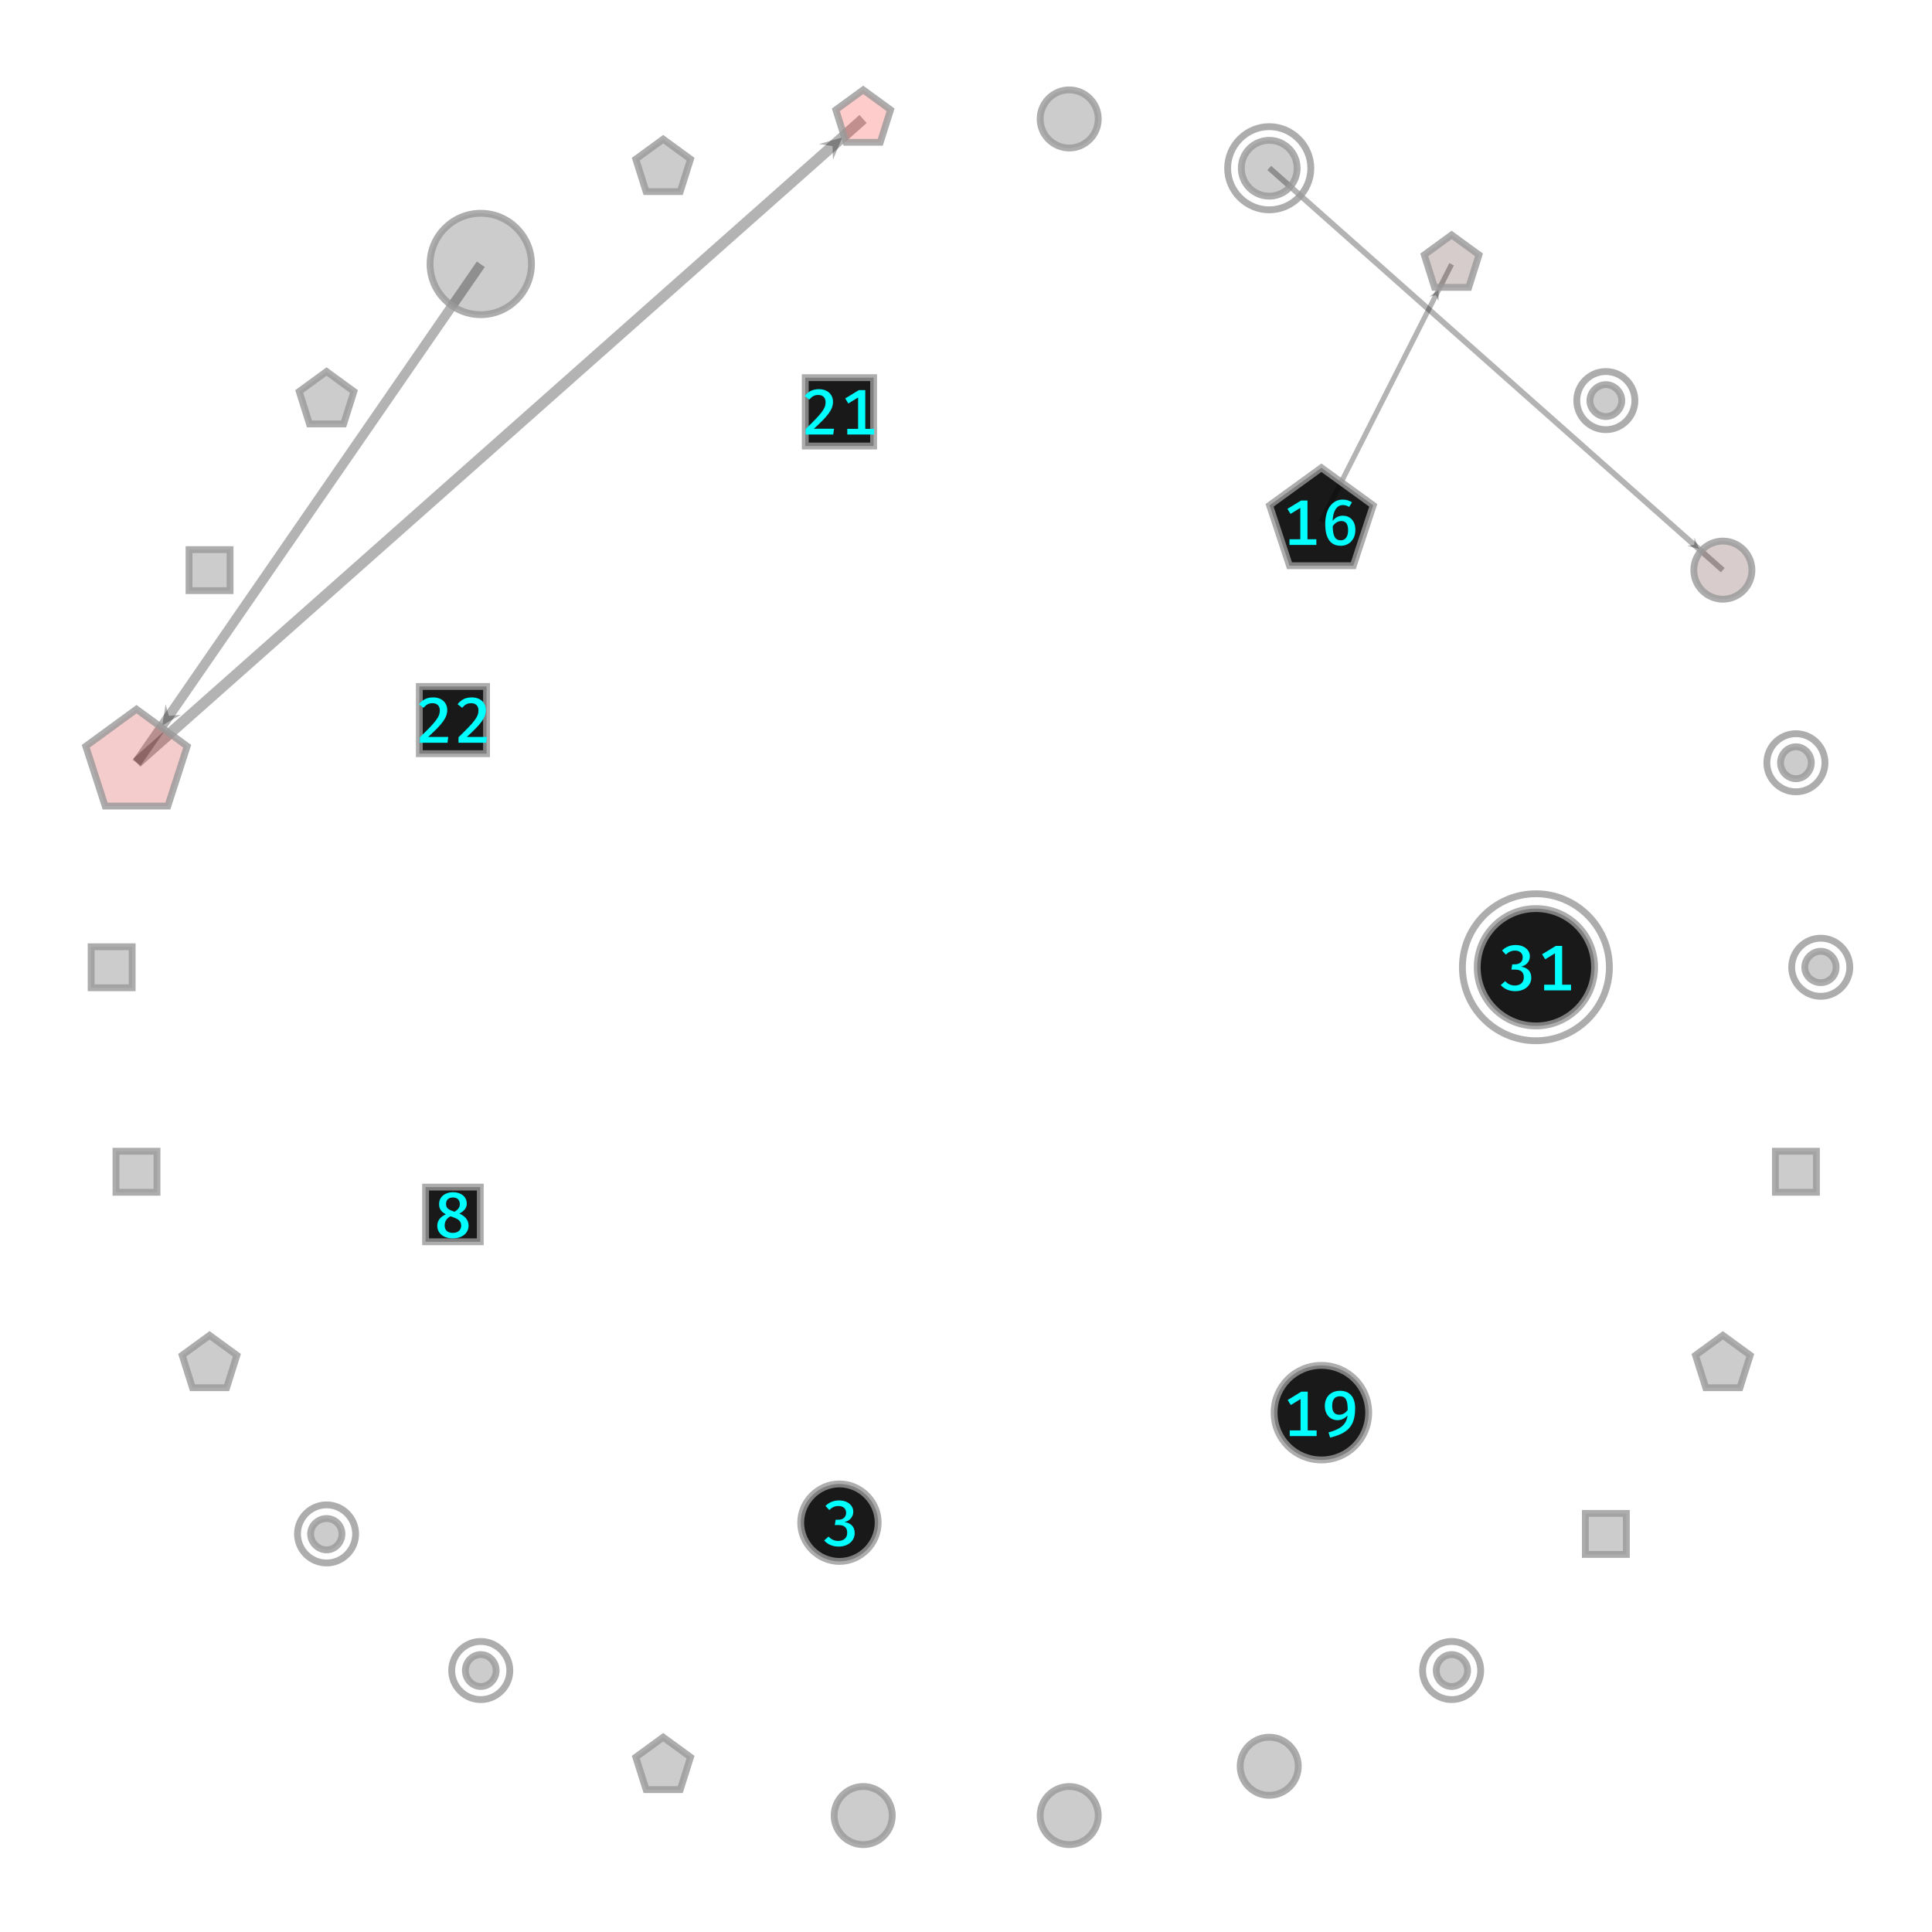 <?xml version="1.0" encoding="UTF-8"?>
<svg xmlns="http://www.w3.org/2000/svg" xmlns:xlink="http://www.w3.org/1999/xlink" width="1200pt" height="1200pt" viewBox="0 0 1200 1200" version="1.1">
<defs>
<g>
<symbol overflow="visible" id="glyph0-0">
<path style="stroke:none;" d="M 3.594 -42 L 3.594 14 L 20.406 14 L 20.406 -42 Z M 18.234 11.922 L 5.797 11.922 L 5.797 -39.922 L 18.234 -39.922 Z M 12.281 -6.922 L 12.281 -8.719 C 14.953 -9.125 16.078 -10.641 16.078 -13.438 C 16.078 -15.844 15.078 -18.047 11.641 -18.047 C 10.078 -18.047 7.922 -17.562 7.922 -16.484 C 7.922 -15.953 8.281 -15.562 8.875 -15.562 C 9.047 -15.562 9.203 -15.594 9.406 -15.688 C 10.078 -16 10.641 -16.125 11.484 -16.125 C 13.484 -16.125 13.922 -14.922 13.922 -13.359 C 13.922 -11.234 13.156 -10.438 10.281 -10.281 L 10.281 -6.922 C 10.281 -6.312 10.766 -5.953 11.281 -5.953 C 11.766 -5.953 12.281 -6.312 12.281 -6.922 Z M 9.875 -3.406 C 9.875 -2.562 10.484 -1.922 11.281 -1.922 C 12.078 -1.922 12.688 -2.562 12.688 -3.406 C 12.688 -4.203 12.078 -4.797 11.281 -4.797 C 10.484 -4.797 9.875 -4.203 9.875 -3.406 Z M 9.875 -3.406 "/>
</symbol>
<symbol overflow="visible" id="glyph0-1">
<path style="stroke:none;" d="M 10.797 -28.156 C 7.594 -28.156 4.766 -27.078 2.359 -24.766 L 4.719 -22.203 C 6.438 -23.844 8.125 -24.688 10.438 -24.688 C 13.156 -24.688 15.203 -23.203 15.203 -20.516 C 15.203 -17.562 12.953 -16.156 10.359 -16.156 L 8.688 -16.156 L 8.156 -12.875 L 10.516 -12.875 C 13.688 -12.875 15.875 -11.594 15.875 -8.047 C 15.875 -4.922 13.719 -3 10.281 -3 C 8.078 -3 5.875 -3.875 4.312 -5.719 L 1.562 -3.312 C 3.719 -0.719 7.047 0.516 10.516 0.516 C 16.562 0.516 20.516 -3.156 20.516 -7.875 C 20.516 -12.234 17.594 -14.312 14.156 -14.688 C 17.234 -15.406 19.641 -17.766 19.641 -21.156 C 19.641 -24.953 16.281 -28.156 10.797 -28.156 Z M 10.797 -28.156 "/>
</symbol>
<symbol overflow="visible" id="glyph0-2">
<path style="stroke:none;" d="M 20.594 -21.047 C 20.594 -25.766 16.562 -28.156 12 -28.156 C 7.766 -28.156 3.406 -25.719 3.406 -20.797 C 3.406 -17.719 4.719 -15.953 7.641 -14.438 C 4.359 -12.953 2.281 -10.641 2.281 -7.312 C 2.281 -3 5.688 0.516 11.922 0.516 C 18.125 0.516 21.719 -3 21.719 -7.438 C 21.719 -10.719 19.688 -13.234 16.047 -14.875 C 19.047 -16.562 20.594 -18.359 20.594 -21.047 Z M 7.719 -20.766 C 7.719 -23.406 9.281 -24.875 12 -24.875 C 14.766 -24.875 16.281 -23.281 16.281 -20.797 C 16.281 -18.688 15.281 -17.406 13 -16 C 9.641 -17.156 7.719 -18.047 7.719 -20.766 Z M 17.125 -7.406 C 17.125 -4.875 15.406 -2.875 11.953 -2.875 C 8.594 -2.875 6.875 -4.688 6.875 -7.484 C 6.875 -10.438 8.516 -12.156 10.516 -13.203 C 14.641 -11.766 17.125 -10.766 17.125 -7.406 Z M 17.125 -7.406 "/>
</symbol>
<symbol overflow="visible" id="glyph0-3">
<path style="stroke:none;" d="M 15.688 -3.516 L 15.688 -27.594 L 11.719 -27.594 L 3.234 -22.406 L 5.156 -19.281 L 11.234 -23 L 11.234 -3.516 L 4.516 -3.516 L 4.516 0 L 21.203 0 L 21.203 -3.516 Z M 15.688 -3.516 "/>
</symbol>
<symbol overflow="visible" id="glyph0-4">
<path style="stroke:none;" d="M 13.641 -18.156 C 11.203 -18.156 9.047 -17.203 7.312 -14.922 C 7.516 -21.047 9.875 -24.766 13.641 -24.766 C 15.047 -24.766 16.406 -24.359 17.594 -23.594 L 19.312 -26.484 C 17.766 -27.516 15.875 -28.156 13.641 -28.156 C 6.797 -28.156 2.719 -22.047 2.719 -12.844 C 2.719 -5.047 5.406 0.516 12.312 0.516 C 17.594 0.516 21.438 -3.406 21.438 -9.312 C 21.438 -15.203 17.922 -18.156 13.641 -18.156 Z M 12.359 -2.875 C 8.844 -2.875 7.438 -5.641 7.359 -11.594 C 8.641 -13.562 10.516 -14.844 12.719 -14.844 C 15.234 -14.844 16.922 -13.359 16.922 -9.125 C 16.922 -5.406 15.406 -2.875 12.359 -2.875 Z M 12.359 -2.875 "/>
</symbol>
<symbol overflow="visible" id="glyph0-5">
<path style="stroke:none;" d="M 11.688 -28.125 C 6.406 -28.125 2.312 -24.688 2.312 -18.719 C 2.312 -13.281 5.688 -9.875 10.203 -9.875 C 12.922 -9.922 14.922 -11.156 16.406 -12.844 C 15.844 -7.078 11.688 -4.156 4.594 -2.281 L 5.594 0.953 C 16.406 -1.719 21.125 -6 21.125 -17.312 C 21.125 -23.875 18.047 -28.125 11.688 -28.125 Z M 11.312 -13.234 C 8.641 -13.234 6.875 -14.797 6.875 -18.719 C 6.875 -22.719 8.562 -24.719 11.641 -24.719 C 15.234 -24.719 16.594 -22.359 16.484 -16.078 C 15.078 -14.359 13.484 -13.281 11.312 -13.234 Z M 11.312 -13.234 "/>
</symbol>
<symbol overflow="visible" id="glyph0-6">
<path style="stroke:none;" d="M 10.875 -28.156 C 6.875 -28.156 4.203 -26.641 2.078 -23.922 L 4.953 -21.688 C 6.594 -23.688 8.078 -24.562 10.562 -24.562 C 13.359 -24.562 15.047 -22.844 15.047 -20.078 C 15.047 -16.047 12.516 -12.922 2.641 -3.406 L 2.641 0 L 19.797 0 L 20.281 -3.594 L 7.766 -3.594 C 16.594 -11.594 19.641 -15.516 19.641 -20.359 C 19.641 -24.688 16.484 -28.156 10.875 -28.156 Z M 10.875 -28.156 "/>
</symbol>
</g>
<clipPath id="clip1">
  <path d="M 774 117 L 948 117 L 948 371 L 774 371 Z M 774 117 "/>
</clipPath>
<clipPath id="clip2">
  <path d="M 501.637 1.184 L 1220.75 1.184 L 1220.75 486.914 L 501.637 486.914 Z M 893.609 179.863 L 893.473 187.094 L 891.848 183.355 L 887.871 184.266 Z M 893.609 179.863 "/>
</clipPath>
<clipPath id="clip3">
  <path d="M 501.637 1.184 L 1220.75 1.184 L 1220.75 486.914 L 501.637 486.914 Z M 840.598 351.453 L 800.898 351.453 L 788.629 313.695 L 820.746 290.359 L 852.867 313.695 Z M 840.598 351.453 "/>
</clipPath>
<clipPath id="clip4">
  <path d="M 501.637 1.184 L 1220.75 1.184 L 1220.75 486.914 L 501.637 486.914 Z M 912.219 178.527 L 891.059 178.527 L 884.52 158.402 L 901.641 145.965 L 918.758 158.402 Z M 912.219 178.527 "/>
</clipPath>
<clipPath id="clip5">
  <path d="M 501.637 1.184 L 1220.75 1.184 L 1220.75 486.914 L 501.637 486.914 Z M 501.637 1.184 L 896.867 179.863 C 896.867 184.207 890.352 184.207 890.352 179.863 C 890.352 175.52 896.867 175.52 896.867 179.863 "/>
</clipPath>
<clipPath id="clip6">
  <path d="M 0 0 L 632 0 L 632 570 L 0 570 Z M 0 0 "/>
</clipPath>
<clipPath id="clip7">
  <path d="M -156.621 -197.734 L 777.543 -197.734 L 777.543 745.367 L -156.621 745.367 Z M 523.168 85.379 L 517.371 99.203 L 517.102 90.754 L 508.746 89.469 Z M 523.168 85.379 "/>
</clipPath>
<clipPath id="clip8">
  <path d="M -156.621 -197.734 L 777.543 -197.734 L 777.543 745.367 L -156.621 745.367 Z M 104.289 500.613 L 65.266 500.613 L 53.207 463.504 L 84.777 440.566 L 116.344 463.504 Z M 104.289 500.613 "/>
</clipPath>
<clipPath id="clip9">
  <path d="M -156.621 -197.734 L 777.543 -197.734 L 777.543 745.367 L -156.621 745.367 Z M 546.73 88.441 L 525.57 88.441 L 519.031 68.316 L 536.148 55.879 L 553.27 68.316 Z M 546.73 88.441 "/>
</clipPath>
<clipPath id="clip10">
  <path d="M -156.621 -197.734 L 777.543 -197.734 L 777.543 745.367 L -156.621 745.367 Z M -156.621 -197.734 L 529.918 85.379 C 529.918 89.109 526.898 92.133 523.168 92.133 C 519.438 92.133 516.414 89.109 516.414 85.379 C 516.414 81.648 519.438 78.629 523.168 78.629 C 526.898 78.629 529.918 81.648 529.918 85.379 "/>
</clipPath>
<clipPath id="clip11">
  <path d="M 0 78 L 384 78 L 384 559 L 0 559 Z M 0 78 "/>
</clipPath>
<clipPath id="clip12">
  <path d="M -212.445 -43.059 L 595.836 -43.059 L 595.836 680.781 L -212.445 680.781 Z M 100.797 450.551 L 102.859 437.367 L 104.895 444.613 L 112.391 443.945 Z M 100.797 450.551 "/>
</clipPath>
<clipPath id="clip13">
  <path d="M -212.445 -43.059 L 595.836 -43.059 L 595.836 680.781 L -212.445 680.781 Z M -212.445 -43.059 L 330.141 163.965 C 330.141 181.375 316.023 195.492 298.613 195.492 C 281.203 195.492 267.086 181.375 267.086 163.965 C 267.086 146.551 281.203 132.438 298.613 132.438 C 316.023 132.438 330.141 146.551 330.141 163.965 Z M -212.445 -43.059 "/>
</clipPath>
<clipPath id="clip14">
  <path d="M -212.445 -43.059 L 595.836 -43.059 L 595.836 680.781 L -212.445 680.781 Z M 104.289 500.613 L 65.266 500.613 L 53.207 463.504 L 84.777 440.566 L 116.344 463.504 Z M 104.289 500.613 "/>
</clipPath>
<clipPath id="clip15">
  <path d="M -212.445 -43.059 L 595.836 -43.059 L 595.836 680.781 L -212.445 680.781 Z M -212.445 -43.059 L 106.809 450.551 C 106.809 453.871 104.117 456.562 100.797 456.562 C 97.477 456.562 94.785 453.871 94.785 450.551 C 94.785 447.23 97.477 444.539 100.797 444.539 C 104.117 444.539 106.809 447.23 106.809 450.551 "/>
</clipPath>
<clipPath id="clip16">
  <path d="M 739 55 L 1119 55 L 1119 403 L 739 403 Z M 739 55 "/>
</clipPath>
<clipPath id="clip17">
  <path d="M 550.266 -163.789 L 1308.176 -163.789 L 1308.176 622.41 L 550.266 622.41 Z M 1055.391 341.086 L 1048.066 339.012 L 1052.312 338.355 L 1052.449 334.062 Z M 1055.391 341.086 "/>
</clipPath>
<clipPath id="clip18">
  <path d="M 550.266 -163.789 L 1308.176 -163.789 L 1308.176 622.41 L 550.266 622.41 Z M 550.266 -163.789 L 814.059 104.5 C 814.059 118.703 802.547 130.219 788.34 130.219 C 774.137 130.219 762.625 118.703 762.625 104.5 C 762.625 90.297 774.137 78.781 788.34 78.781 C 802.547 78.781 814.059 90.297 814.059 104.5 Z M 550.266 -163.789 "/>
</clipPath>
<clipPath id="clip19">
  <path d="M 550.266 -163.789 L 1308.176 -163.789 L 1308.176 622.41 L 550.266 622.41 Z M 550.266 -163.789 L 1088.102 354.121 C 1088.102 364.059 1080.043 372.121 1070.102 372.121 C 1060.16 372.121 1052.102 364.059 1052.102 354.121 C 1052.102 344.18 1060.16 336.121 1070.102 336.121 C 1080.043 336.121 1088.102 344.18 1088.102 354.121 Z M 550.266 -163.789 "/>
</clipPath>
<clipPath id="clip20">
  <path d="M 550.266 -163.789 L 1308.176 -163.789 L 1308.176 622.41 L 550.266 622.41 Z M 550.266 -163.789 L 1058.82 341.086 C 1058.82 345.66 1051.961 345.66 1051.961 341.086 C 1051.961 336.512 1058.82 336.512 1058.82 341.086 "/>
</clipPath>
</defs>
<g id="surface756">
<rect x="0" y="0" width="1200" height="1200" style="fill:rgb(100%,100%,100%);fill-opacity:1;stroke:none;"/>
<g clip-path="url(#clip1)" clip-rule="nonzero">
<g clip-path="url(#clip2)" clip-rule="evenodd">
<g clip-path="url(#clip3)" clip-rule="evenodd">
<g clip-path="url(#clip4)" clip-rule="evenodd">
<g clip-path="url(#clip5)" clip-rule="evenodd">
<path style="fill:none;stroke-width:0.009;stroke-linecap:butt;stroke-linejoin:miter;stroke:rgb(0%,0%,0%);stroke-opacity:0.3;stroke-miterlimit:10;" d="M 0.623 -0.782 L 0.852 -1.234 " transform="matrix(353.849,0,0,353.849,600.127,600.782)"/>
</g>
</g>
</g>
</g>
</g>
<path style=" stroke:none;fill-rule:evenodd;fill:rgb(0%,0%,0%);fill-opacity:0.3;" d="M 893.609 179.863 L 893.473 187.094 L 891.848 183.355 L 887.871 184.266 Z M 893.609 179.863 "/>
<g clip-path="url(#clip6)" clip-rule="nonzero">
<g clip-path="url(#clip7)" clip-rule="evenodd">
<g clip-path="url(#clip8)" clip-rule="evenodd">
<g clip-path="url(#clip9)" clip-rule="evenodd">
<g clip-path="url(#clip10)" clip-rule="evenodd">
<path style="fill:none;stroke-width:0.019;stroke-linecap:butt;stroke-linejoin:miter;stroke:rgb(0%,0%,0%);stroke-opacity:0.3;stroke-miterlimit:10;" d="M -1.456 -0.359 L -0.181 -1.489 " transform="matrix(353.849,0,0,353.849,600.127,600.782)"/>
</g>
</g>
</g>
</g>
</g>
<path style=" stroke:none;fill-rule:evenodd;fill:rgb(0%,0%,0%);fill-opacity:0.3;" d="M 523.168 85.379 L 517.371 99.203 L 517.102 90.754 L 508.746 89.469 Z M 523.168 85.379 "/>
<g clip-path="url(#clip11)" clip-rule="nonzero">
<g clip-path="url(#clip12)" clip-rule="evenodd">
<g clip-path="url(#clip13)" clip-rule="evenodd">
<g clip-path="url(#clip14)" clip-rule="evenodd">
<g clip-path="url(#clip15)" clip-rule="evenodd">
<path style="fill:none;stroke-width:0.017;stroke-linecap:butt;stroke-linejoin:miter;stroke:rgb(0%,0%,0%);stroke-opacity:0.3;stroke-miterlimit:10;" d="M -0.852 -1.234 L -1.456 -0.359 " transform="matrix(353.849,0,0,353.849,600.127,600.782)"/>
</g>
</g>
</g>
</g>
</g>
<path style=" stroke:none;fill-rule:evenodd;fill:rgb(0%,0%,0%);fill-opacity:0.3;" d="M 100.797 450.551 L 102.859 437.367 L 104.895 444.613 L 112.391 443.945 Z M 100.797 450.551 "/>
<g clip-path="url(#clip16)" clip-rule="nonzero">
<g clip-path="url(#clip17)" clip-rule="evenodd">
<g clip-path="url(#clip18)" clip-rule="evenodd">
<g clip-path="url(#clip19)" clip-rule="evenodd">
<g clip-path="url(#clip20)" clip-rule="evenodd">
<path style="fill:none;stroke-width:0.01;stroke-linecap:butt;stroke-linejoin:miter;stroke:rgb(0%,0%,0%);stroke-opacity:0.3;stroke-miterlimit:10;" d="M 0.532 -1.403 L 1.328 -0.697 " transform="matrix(353.849,0,0,353.849,600.127,600.782)"/>
</g>
</g>
</g>
</g>
</g>
<path style=" stroke:none;fill-rule:evenodd;fill:rgb(0%,0%,0%);fill-opacity:0.3;" d="M 1055.391 341.086 L 1048.066 339.012 L 1052.312 338.355 L 1052.449 334.062 Z M 1055.391 341.086 "/>
<path style="fill:none;stroke-width:0.012;stroke-linecap:butt;stroke-linejoin:miter;stroke:rgb(60%,60%,60%);stroke-opacity:0.8;stroke-miterlimit:10;" d="M 0.051 -0 C 0.051 0.028 0.028 0.051 -0 0.051 C -0.028 0.051 -0.051 0.028 -0.051 -0 C -0.051 -0.028 -0.028 -0.051 -0 -0.051 C 0.028 -0.051 0.051 -0.028 0.051 -0 Z M 0.051 -0 " transform="matrix(353.849,0,0,353.849,1130.9,600.782)"/>
<path style="fill-rule:nonzero;fill:rgb(0%,0%,0%);fill-opacity:0.2;stroke-width:0.012;stroke-linecap:butt;stroke-linejoin:miter;stroke:rgb(60%,60%,60%);stroke-opacity:0.8;stroke-miterlimit:10;" d="M 0.027 -0 C 0.027 0.015 0.015 0.027 -0 0.027 C -0.015 0.027 -0.028 0.015 -0.028 -0 C -0.028 -0.015 -0.015 -0.028 -0 -0.028 C 0.015 -0.028 0.027 -0.015 0.027 -0 " transform="matrix(353.849,0,0,353.849,1130.9,600.782)"/>
<path style="fill-rule:nonzero;fill:rgb(0%,0%,0%);fill-opacity:0.2;stroke-width:0.012;stroke-linecap:butt;stroke-linejoin:miter;stroke:rgb(60%,60%,60%);stroke-opacity:0.8;stroke-miterlimit:10;" d="M 0.036 0.036 L -0.036 0.036 L -0.036 -0.036 L 0.036 -0.036 Z M 0.036 0.036 " transform="matrix(353.849,0,0,353.849,1115.477,727.804)"/>
<path style="fill-rule:nonzero;fill:rgb(0%,0%,0%);fill-opacity:0.9;stroke-width:0.012;stroke-linecap:butt;stroke-linejoin:miter;stroke:rgb(60%,60%,60%);stroke-opacity:0.8;stroke-miterlimit:10;" d="M 0.068 -0 C 0.068 0.037 0.037 0.068 -0 0.068 C -0.037 0.068 -0.068 0.037 -0.068 -0 C -0.068 -0.037 -0.037 -0.068 -0 -0.068 C 0.037 -0.068 0.068 -0.037 0.068 -0 Z M 0.068 -0 " transform="matrix(353.849,0,0,353.849,521.388,945.759)"/>
<g style="fill:rgb(0%,100%,100%);fill-opacity:1;">
  <use xlink:href="#glyph0-1" x="510.348" y="960.099"/>
</g>
<path style="fill-rule:nonzero;fill:rgb(0%,0%,0%);fill-opacity:0.2;stroke-width:0.012;stroke-linecap:butt;stroke-linejoin:miter;stroke:rgb(60%,60%,60%);stroke-opacity:0.8;stroke-miterlimit:10;" d="M 0.03 0.041 L -0.03 0.041 L -0.048 -0.016 L -0 -0.051 L 0.048 -0.016 Z M 0.03 0.041 " transform="matrix(353.849,0,0,353.849,1070.103,847.444)"/>
<path style="fill-rule:nonzero;fill:rgb(0%,0%,0%);fill-opacity:0.2;stroke-width:0.012;stroke-linecap:butt;stroke-linejoin:miter;stroke:rgb(60%,60%,60%);stroke-opacity:0.8;stroke-miterlimit:10;" d="M 0.036 0.036 L -0.036 0.036 L -0.036 -0.036 L 0.036 -0.036 Z M 0.036 0.036 " transform="matrix(353.849,0,0,353.849,997.416,952.749)"/>
<path style="fill:none;stroke-width:0.012;stroke-linecap:butt;stroke-linejoin:miter;stroke:rgb(60%,60%,60%);stroke-opacity:0.8;stroke-miterlimit:10;" d="M 0.051 -0 C 0.051 0.028 0.028 0.051 0 0.051 C -0.028 0.051 -0.051 0.028 -0.051 -0 C -0.051 -0.028 -0.028 -0.051 0 -0.051 C 0.028 -0.051 0.051 -0.028 0.051 -0 Z M 0.051 -0 " transform="matrix(353.849,0,0,353.849,901.64,1037.599)"/>
<path style="fill-rule:nonzero;fill:rgb(0%,0%,0%);fill-opacity:0.2;stroke-width:0.012;stroke-linecap:butt;stroke-linejoin:miter;stroke:rgb(60%,60%,60%);stroke-opacity:0.8;stroke-miterlimit:10;" d="M 0.028 -0 C 0.028 0.015 0.015 0.028 0 0.028 C -0.015 0.028 -0.027 0.015 -0.027 -0 C -0.027 -0.015 -0.015 -0.028 0 -0.028 C 0.015 -0.028 0.028 -0.015 0.028 -0 " transform="matrix(353.849,0,0,353.849,901.64,1037.599)"/>
<path style="fill-rule:nonzero;fill:rgb(0%,0%,0%);fill-opacity:0.2;stroke-width:0.012;stroke-linecap:butt;stroke-linejoin:miter;stroke:rgb(60%,60%,60%);stroke-opacity:0.8;stroke-miterlimit:10;" d="M 0.051 -0 C 0.051 0.028 0.028 0.051 -0 0.051 C -0.028 0.051 -0.051 0.028 -0.051 -0 C -0.051 -0.028 -0.028 -0.051 -0 -0.051 C 0.028 -0.051 0.051 -0.028 0.051 -0 Z M 0.051 -0 " transform="matrix(353.849,0,0,353.849,788.341,1097.063)"/>
<path style="fill-rule:nonzero;fill:rgb(0%,0%,0%);fill-opacity:0.9;stroke-width:0.012;stroke-linecap:butt;stroke-linejoin:miter;stroke:rgb(60%,60%,60%);stroke-opacity:0.8;stroke-miterlimit:10;" d="M 0.048 0.048 L -0.048 0.048 L -0.048 -0.048 L 0.048 -0.048 Z M 0.048 0.048 " transform="matrix(353.849,0,0,353.849,281.32,754.311)"/>
<g style="fill:rgb(0%,100%,100%);fill-opacity:1;">
  <use xlink:href="#glyph0-2" x="269.32" y="768.651"/>
</g>
<path style="fill-rule:nonzero;fill:rgb(0%,0%,0%);fill-opacity:0.2;stroke-width:0.012;stroke-linecap:butt;stroke-linejoin:miter;stroke:rgb(60%,60%,60%);stroke-opacity:0.8;stroke-miterlimit:10;" d="M 0.051 -0 C 0.051 0.028 0.028 0.051 0 0.051 C -0.028 0.051 -0.051 0.028 -0.051 -0 C -0.051 -0.028 -0.028 -0.051 0 -0.051 C 0.028 -0.051 0.051 -0.028 0.051 -0 Z M 0.051 -0 " transform="matrix(353.849,0,0,353.849,664.104,1127.685)"/>
<path style="fill-rule:nonzero;fill:rgb(0%,0%,0%);fill-opacity:0.2;stroke-width:0.012;stroke-linecap:butt;stroke-linejoin:miter;stroke:rgb(60%,60%,60%);stroke-opacity:0.8;stroke-miterlimit:10;" d="M 0.051 -0 C 0.051 0.028 0.028 0.051 -0 0.051 C -0.028 0.051 -0.051 0.028 -0.051 -0 C -0.051 -0.028 -0.028 -0.051 -0 -0.051 C 0.028 -0.051 0.051 -0.028 0.051 -0 Z M 0.051 -0 " transform="matrix(353.849,0,0,353.849,536.149,1127.685)"/>
<path style="fill-rule:nonzero;fill:rgb(0%,0%,0%);fill-opacity:0.2;stroke-width:0.012;stroke-linecap:butt;stroke-linejoin:miter;stroke:rgb(60%,60%,60%);stroke-opacity:0.8;stroke-miterlimit:10;" d="M 0.03 0.041 L -0.03 0.041 L -0.048 -0.016 L -0 -0.051 L 0.048 -0.016 Z M 0.03 0.041 " transform="matrix(353.849,0,0,353.849,411.912,1097.063)"/>
<path style="fill:none;stroke-width:0.012;stroke-linecap:butt;stroke-linejoin:miter;stroke:rgb(60%,60%,60%);stroke-opacity:0.8;stroke-miterlimit:10;" d="M 0.051 -0 C 0.051 0.028 0.028 0.051 -0 0.051 C -0.028 0.051 -0.051 0.028 -0.051 -0 C -0.051 -0.028 -0.028 -0.051 -0 -0.051 C 0.028 -0.051 0.051 -0.028 0.051 -0 Z M 0.051 -0 " transform="matrix(353.849,0,0,353.849,298.613,1037.599)"/>
<path style="fill-rule:nonzero;fill:rgb(0%,0%,0%);fill-opacity:0.2;stroke-width:0.012;stroke-linecap:butt;stroke-linejoin:miter;stroke:rgb(60%,60%,60%);stroke-opacity:0.8;stroke-miterlimit:10;" d="M 0.027 -0 C 0.027 0.015 0.015 0.028 -0 0.028 C -0.015 0.028 -0.027 0.015 -0.027 -0 C -0.027 -0.015 -0.015 -0.028 -0 -0.028 C 0.015 -0.028 0.027 -0.015 0.027 -0 " transform="matrix(353.849,0,0,353.849,298.613,1037.599)"/>
<path style="fill:none;stroke-width:0.012;stroke-linecap:butt;stroke-linejoin:miter;stroke:rgb(60%,60%,60%);stroke-opacity:0.8;stroke-miterlimit:10;" d="M 0.051 0 C 0.051 0.028 0.028 0.051 -0 0.051 C -0.028 0.051 -0.051 0.028 -0.051 0 C -0.051 -0.028 -0.028 -0.051 -0 -0.051 C 0.028 -0.051 0.051 -0.028 0.051 0 Z M 0.051 0 " transform="matrix(353.849,0,0,353.849,202.837,952.749)"/>
<path style="fill-rule:nonzero;fill:rgb(0%,0%,0%);fill-opacity:0.2;stroke-width:0.012;stroke-linecap:butt;stroke-linejoin:miter;stroke:rgb(60%,60%,60%);stroke-opacity:0.8;stroke-miterlimit:10;" d="M 0.027 0 C 0.027 0.015 0.015 0.028 -0 0.028 C -0.015 0.028 -0.028 0.015 -0.028 0 C -0.028 -0.015 -0.015 -0.027 -0 -0.027 C 0.015 -0.027 0.027 -0.015 0.027 0 " transform="matrix(353.849,0,0,353.849,202.837,952.749)"/>
<path style="fill-rule:nonzero;fill:rgb(0%,0%,0%);fill-opacity:0.2;stroke-width:0.012;stroke-linecap:butt;stroke-linejoin:miter;stroke:rgb(60%,60%,60%);stroke-opacity:0.8;stroke-miterlimit:10;" d="M 0.03 0.041 L -0.03 0.041 L -0.048 -0.016 L 0 -0.051 L 0.048 -0.016 Z M 0.03 0.041 " transform="matrix(353.849,0,0,353.849,130.151,847.444)"/>
<path style="fill-rule:nonzero;fill:rgb(0%,0%,0%);fill-opacity:0.2;stroke-width:0.012;stroke-linecap:butt;stroke-linejoin:miter;stroke:rgb(60%,60%,60%);stroke-opacity:0.8;stroke-miterlimit:10;" d="M 0.036 0.036 L -0.036 0.036 L -0.036 -0.036 L 0.036 -0.036 Z M 0.036 0.036 " transform="matrix(353.849,0,0,353.849,84.777,727.804)"/>
<path style="fill-rule:nonzero;fill:rgb(0%,0%,0%);fill-opacity:0.9;stroke-width:0.012;stroke-linecap:butt;stroke-linejoin:miter;stroke:rgb(60%,60%,60%);stroke-opacity:0.8;stroke-miterlimit:10;" d="M 0.056 0.077 L -0.056 0.077 L -0.091 -0.029 L -0 -0.095 L 0.091 -0.029 Z M 0.056 0.077 " transform="matrix(353.849,0,0,353.849,820.748,324.132)"/>
<g style="fill:rgb(0%,100%,100%);fill-opacity:1;">
  <use xlink:href="#glyph0-3" x="796.408" y="338.472"/>
  <use xlink:href="#glyph0-4" x="820.408" y="338.472"/>
</g>
<path style="fill-rule:nonzero;fill:rgb(0%,0%,0%);fill-opacity:0.2;stroke-width:0.012;stroke-linecap:butt;stroke-linejoin:miter;stroke:rgb(60%,60%,60%);stroke-opacity:0.8;stroke-miterlimit:10;" d="M 0.036 0.036 L -0.036 0.036 L -0.036 -0.036 L 0.036 -0.036 Z M 0.036 0.036 " transform="matrix(353.849,0,0,353.849,69.354,600.782)"/>
<path style="fill-rule:nonzero;fill:rgb(79.273%,0%,0%);fill-opacity:0.2;stroke-width:0.012;stroke-linecap:butt;stroke-linejoin:miter;stroke:rgb(60%,60%,60%);stroke-opacity:0.8;stroke-miterlimit:10;" d="M 0.055 0.076 L -0.055 0.076 L -0.089 -0.029 L 0 -0.094 L 0.089 -0.029 Z M 0.055 0.076 " transform="matrix(353.849,0,0,353.849,84.777,473.76)"/>
<path style="fill-rule:nonzero;fill:rgb(0%,0%,0%);fill-opacity:0.9;stroke-width:0.012;stroke-linecap:butt;stroke-linejoin:miter;stroke:rgb(60%,60%,60%);stroke-opacity:0.8;stroke-miterlimit:10;" d="M 0.083 0 C 0.083 0.046 0.046 0.083 -0 0.083 C -0.046 0.083 -0.083 0.046 -0.083 0 C -0.083 -0.046 -0.046 -0.083 -0 -0.083 C 0.046 -0.083 0.083 -0.046 0.083 0 Z M 0.083 0 " transform="matrix(353.849,0,0,353.849,820.748,877.432)"/>
<g style="fill:rgb(0%,100%,100%);fill-opacity:1;">
  <use xlink:href="#glyph0-3" x="796.568" y="891.972"/>
  <use xlink:href="#glyph0-5" x="820.568" y="891.972"/>
</g>
<path style="fill-rule:nonzero;fill:rgb(0%,0%,0%);fill-opacity:0.2;stroke-width:0.012;stroke-linecap:butt;stroke-linejoin:miter;stroke:rgb(60%,60%,60%);stroke-opacity:0.8;stroke-miterlimit:10;" d="M 0.036 0.036 L -0.036 0.036 L -0.036 -0.036 L 0.036 -0.036 Z M 0.036 0.036 " transform="matrix(353.849,0,0,353.849,130.151,354.119)"/>
<path style="fill-rule:nonzero;fill:rgb(0%,0%,0%);fill-opacity:0.9;stroke-width:0.012;stroke-linecap:butt;stroke-linejoin:miter;stroke:rgb(60%,60%,60%);stroke-opacity:0.8;stroke-miterlimit:10;" d="M 0.06 0.06 L -0.06 0.06 L -0.06 -0.06 L 0.06 -0.06 Z M 0.06 0.06 " transform="matrix(353.849,0,0,353.849,521.388,255.805)"/>
<g style="fill:rgb(0%,100%,100%);fill-opacity:1;">
  <use xlink:href="#glyph0-6" x="497.748" y="269.885"/>
  <use xlink:href="#glyph0-3" x="521.748" y="269.885"/>
</g>
<path style="fill-rule:nonzero;fill:rgb(0%,0%,0%);fill-opacity:0.9;stroke-width:0.012;stroke-linecap:butt;stroke-linejoin:miter;stroke:rgb(60%,60%,60%);stroke-opacity:0.8;stroke-miterlimit:10;" d="M 0.059 0.059 L -0.059 0.059 L -0.059 -0.059 L 0.059 -0.059 Z M 0.059 0.059 " transform="matrix(353.849,0,0,353.849,281.32,447.253)"/>
<g style="fill:rgb(0%,100%,100%);fill-opacity:1;">
  <use xlink:href="#glyph0-6" x="258.14" y="461.333"/>
  <use xlink:href="#glyph0-6" x="282.14" y="461.333"/>
</g>
<path style="fill-rule:nonzero;fill:rgb(0%,0%,0%);fill-opacity:0.2;stroke-width:0.012;stroke-linecap:butt;stroke-linejoin:miter;stroke:rgb(60%,60%,60%);stroke-opacity:0.8;stroke-miterlimit:10;" d="M 0.03 0.041 L -0.03 0.041 L -0.048 -0.016 L -0 -0.051 L 0.048 -0.016 Z M 0.03 0.041 " transform="matrix(353.849,0,0,353.849,202.837,248.814)"/>
<path style="fill-rule:nonzero;fill:rgb(0%,0%,0%);fill-opacity:0.2;stroke-width:0.012;stroke-linecap:butt;stroke-linejoin:miter;stroke:rgb(60%,60%,60%);stroke-opacity:0.8;stroke-miterlimit:10;" d="M 0.089 0 C 0.089 0.049 0.049 0.089 -0 0.089 C -0.049 0.089 -0.089 0.049 -0.089 0 C -0.089 -0.049 -0.049 -0.089 -0 -0.089 C 0.049 -0.089 0.089 -0.049 0.089 0 Z M 0.089 0 " transform="matrix(353.849,0,0,353.849,298.613,163.964)"/>
<path style="fill-rule:nonzero;fill:rgb(0%,0%,0%);fill-opacity:0.2;stroke-width:0.012;stroke-linecap:butt;stroke-linejoin:miter;stroke:rgb(60%,60%,60%);stroke-opacity:0.8;stroke-miterlimit:10;" d="M 0.03 0.041 L -0.03 0.041 L -0.048 -0.016 L -0 -0.051 L 0.048 -0.016 Z M 0.03 0.041 " transform="matrix(353.849,0,0,353.849,411.912,104.5)"/>
<path style="fill-rule:nonzero;fill:rgb(100%,0%,0%);fill-opacity:0.2;stroke-width:0.012;stroke-linecap:butt;stroke-linejoin:miter;stroke:rgb(60%,60%,60%);stroke-opacity:0.8;stroke-miterlimit:10;" d="M 0.03 0.041 L -0.03 0.041 L -0.048 -0.016 L -0 -0.051 L 0.048 -0.016 Z M 0.03 0.041 " transform="matrix(353.849,0,0,353.849,536.149,73.879)"/>
<path style="fill-rule:nonzero;fill:rgb(0%,0%,0%);fill-opacity:0.2;stroke-width:0.012;stroke-linecap:butt;stroke-linejoin:miter;stroke:rgb(60%,60%,60%);stroke-opacity:0.8;stroke-miterlimit:10;" d="M 0.051 0 C 0.051 0.028 0.028 0.051 0 0.051 C -0.028 0.051 -0.051 0.028 -0.051 0 C -0.051 -0.028 -0.028 -0.051 0 -0.051 C 0.028 -0.051 0.051 -0.028 0.051 0 Z M 0.051 0 " transform="matrix(353.849,0,0,353.849,664.104,73.879)"/>
<path style="fill:none;stroke-width:0.012;stroke-linecap:butt;stroke-linejoin:miter;stroke:rgb(60%,60%,60%);stroke-opacity:0.8;stroke-miterlimit:10;" d="M 0.073 -0 C 0.073 0.04 0.04 0.073 -0 0.073 C -0.04 0.073 -0.073 0.04 -0.073 -0 C -0.073 -0.04 -0.04 -0.073 -0 -0.073 C 0.04 -0.073 0.073 -0.04 0.073 -0 Z M 0.073 -0 " transform="matrix(353.849,0,0,353.849,788.341,104.5)"/>
<path style="fill-rule:nonzero;fill:rgb(0%,0%,0%);fill-opacity:0.2;stroke-width:0.012;stroke-linecap:butt;stroke-linejoin:miter;stroke:rgb(60%,60%,60%);stroke-opacity:0.8;stroke-miterlimit:10;" d="M 0.049 -0 C 0.049 0.027 0.027 0.049 -0 0.049 C -0.027 0.049 -0.049 0.027 -0.049 -0 C -0.049 -0.027 -0.027 -0.049 -0 -0.049 C 0.027 -0.049 0.049 -0.027 0.049 -0 " transform="matrix(353.849,0,0,353.849,788.341,104.5)"/>
<path style="fill-rule:nonzero;fill:rgb(23.272%,0%,0%);fill-opacity:0.2;stroke-width:0.012;stroke-linecap:butt;stroke-linejoin:miter;stroke:rgb(60%,60%,60%);stroke-opacity:0.8;stroke-miterlimit:10;" d="M 0.03 0.041 L -0.03 0.041 L -0.048 -0.016 L 0 -0.051 L 0.048 -0.016 Z M 0.03 0.041 " transform="matrix(353.849,0,0,353.849,901.64,163.964)"/>
<path style="fill:none;stroke-width:0.012;stroke-linecap:butt;stroke-linejoin:miter;stroke:rgb(60%,60%,60%);stroke-opacity:0.8;stroke-miterlimit:10;" d="M 0.051 -0 C 0.051 0.028 0.028 0.051 0 0.051 C -0.028 0.051 -0.051 0.028 -0.051 -0 C -0.051 -0.028 -0.028 -0.051 0 -0.051 C 0.028 -0.051 0.051 -0.028 0.051 -0 Z M 0.051 -0 " transform="matrix(353.849,0,0,353.849,997.416,248.814)"/>
<path style="fill-rule:nonzero;fill:rgb(0%,0%,0%);fill-opacity:0.2;stroke-width:0.012;stroke-linecap:butt;stroke-linejoin:miter;stroke:rgb(60%,60%,60%);stroke-opacity:0.8;stroke-miterlimit:10;" d="M 0.028 -0 C 0.028 0.015 0.015 0.028 0 0.028 C -0.015 0.028 -0.028 0.015 -0.028 -0 C -0.028 -0.015 -0.015 -0.028 0 -0.028 C 0.015 -0.028 0.028 -0.015 0.028 -0 " transform="matrix(353.849,0,0,353.849,997.416,248.814)"/>
<path style="fill:none;stroke-width:0.012;stroke-linecap:butt;stroke-linejoin:miter;stroke:rgb(60%,60%,60%);stroke-opacity:0.8;stroke-miterlimit:10;" d="M 0.129 -0 C 0.129 0.071 0.071 0.129 0 0.129 C -0.071 0.129 -0.129 0.071 -0.129 -0 C -0.129 -0.071 -0.071 -0.129 0 -0.129 C 0.071 -0.129 0.129 -0.071 0.129 -0 Z M 0.129 -0 " transform="matrix(353.849,0,0,353.849,953.975,600.782)"/>
<path style="fill-rule:nonzero;fill:rgb(0%,0%,0%);fill-opacity:0.9;stroke-width:0.012;stroke-linecap:butt;stroke-linejoin:miter;stroke:rgb(60%,60%,60%);stroke-opacity:0.8;stroke-miterlimit:10;" d="M 0.103 -0 C 0.103 0.057 0.057 0.103 0 0.103 C -0.057 0.103 -0.103 0.057 -0.103 -0 C -0.103 -0.057 -0.057 -0.103 0 -0.103 C 0.057 -0.103 0.103 -0.057 0.103 -0 " transform="matrix(353.849,0,0,353.849,953.975,600.782)"/>
<g style="fill:rgb(0%,100%,100%);fill-opacity:1;">
  <use xlink:href="#glyph0-1" x="930.595" y="615.122"/>
  <use xlink:href="#glyph0-3" x="954.595" y="615.122"/>
</g>
<path style="fill-rule:nonzero;fill:rgb(25.806%,0%,0%);fill-opacity:0.2;stroke-width:0.012;stroke-linecap:butt;stroke-linejoin:miter;stroke:rgb(60%,60%,60%);stroke-opacity:0.8;stroke-miterlimit:10;" d="M 0.051 0 C 0.051 0.028 0.028 0.051 -0 0.051 C -0.028 0.051 -0.051 0.028 -0.051 0 C -0.051 -0.028 -0.028 -0.051 -0 -0.051 C 0.028 -0.051 0.051 -0.028 0.051 0 Z M 0.051 0 " transform="matrix(353.849,0,0,353.849,1070.103,354.119)"/>
<path style="fill:none;stroke-width:0.012;stroke-linecap:butt;stroke-linejoin:miter;stroke:rgb(60%,60%,60%);stroke-opacity:0.8;stroke-miterlimit:10;" d="M 0.051 -0 C 0.051 0.028 0.028 0.051 0 0.051 C -0.028 0.051 -0.051 0.028 -0.051 -0 C -0.051 -0.028 -0.028 -0.051 0 -0.051 C 0.028 -0.051 0.051 -0.028 0.051 -0 Z M 0.051 -0 " transform="matrix(353.849,0,0,353.849,1115.477,473.76)"/>
<path style="fill-rule:nonzero;fill:rgb(0%,0%,0%);fill-opacity:0.2;stroke-width:0.012;stroke-linecap:butt;stroke-linejoin:miter;stroke:rgb(60%,60%,60%);stroke-opacity:0.8;stroke-miterlimit:10;" d="M 0.027 -0 C 0.027 0.015 0.015 0.028 0 0.028 C -0.015 0.028 -0.027 0.015 -0.027 -0 C -0.027 -0.015 -0.015 -0.028 0 -0.028 C 0.015 -0.028 0.027 -0.015 0.027 -0 " transform="matrix(353.849,0,0,353.849,1115.477,473.76)"/>
</g>
</svg>
